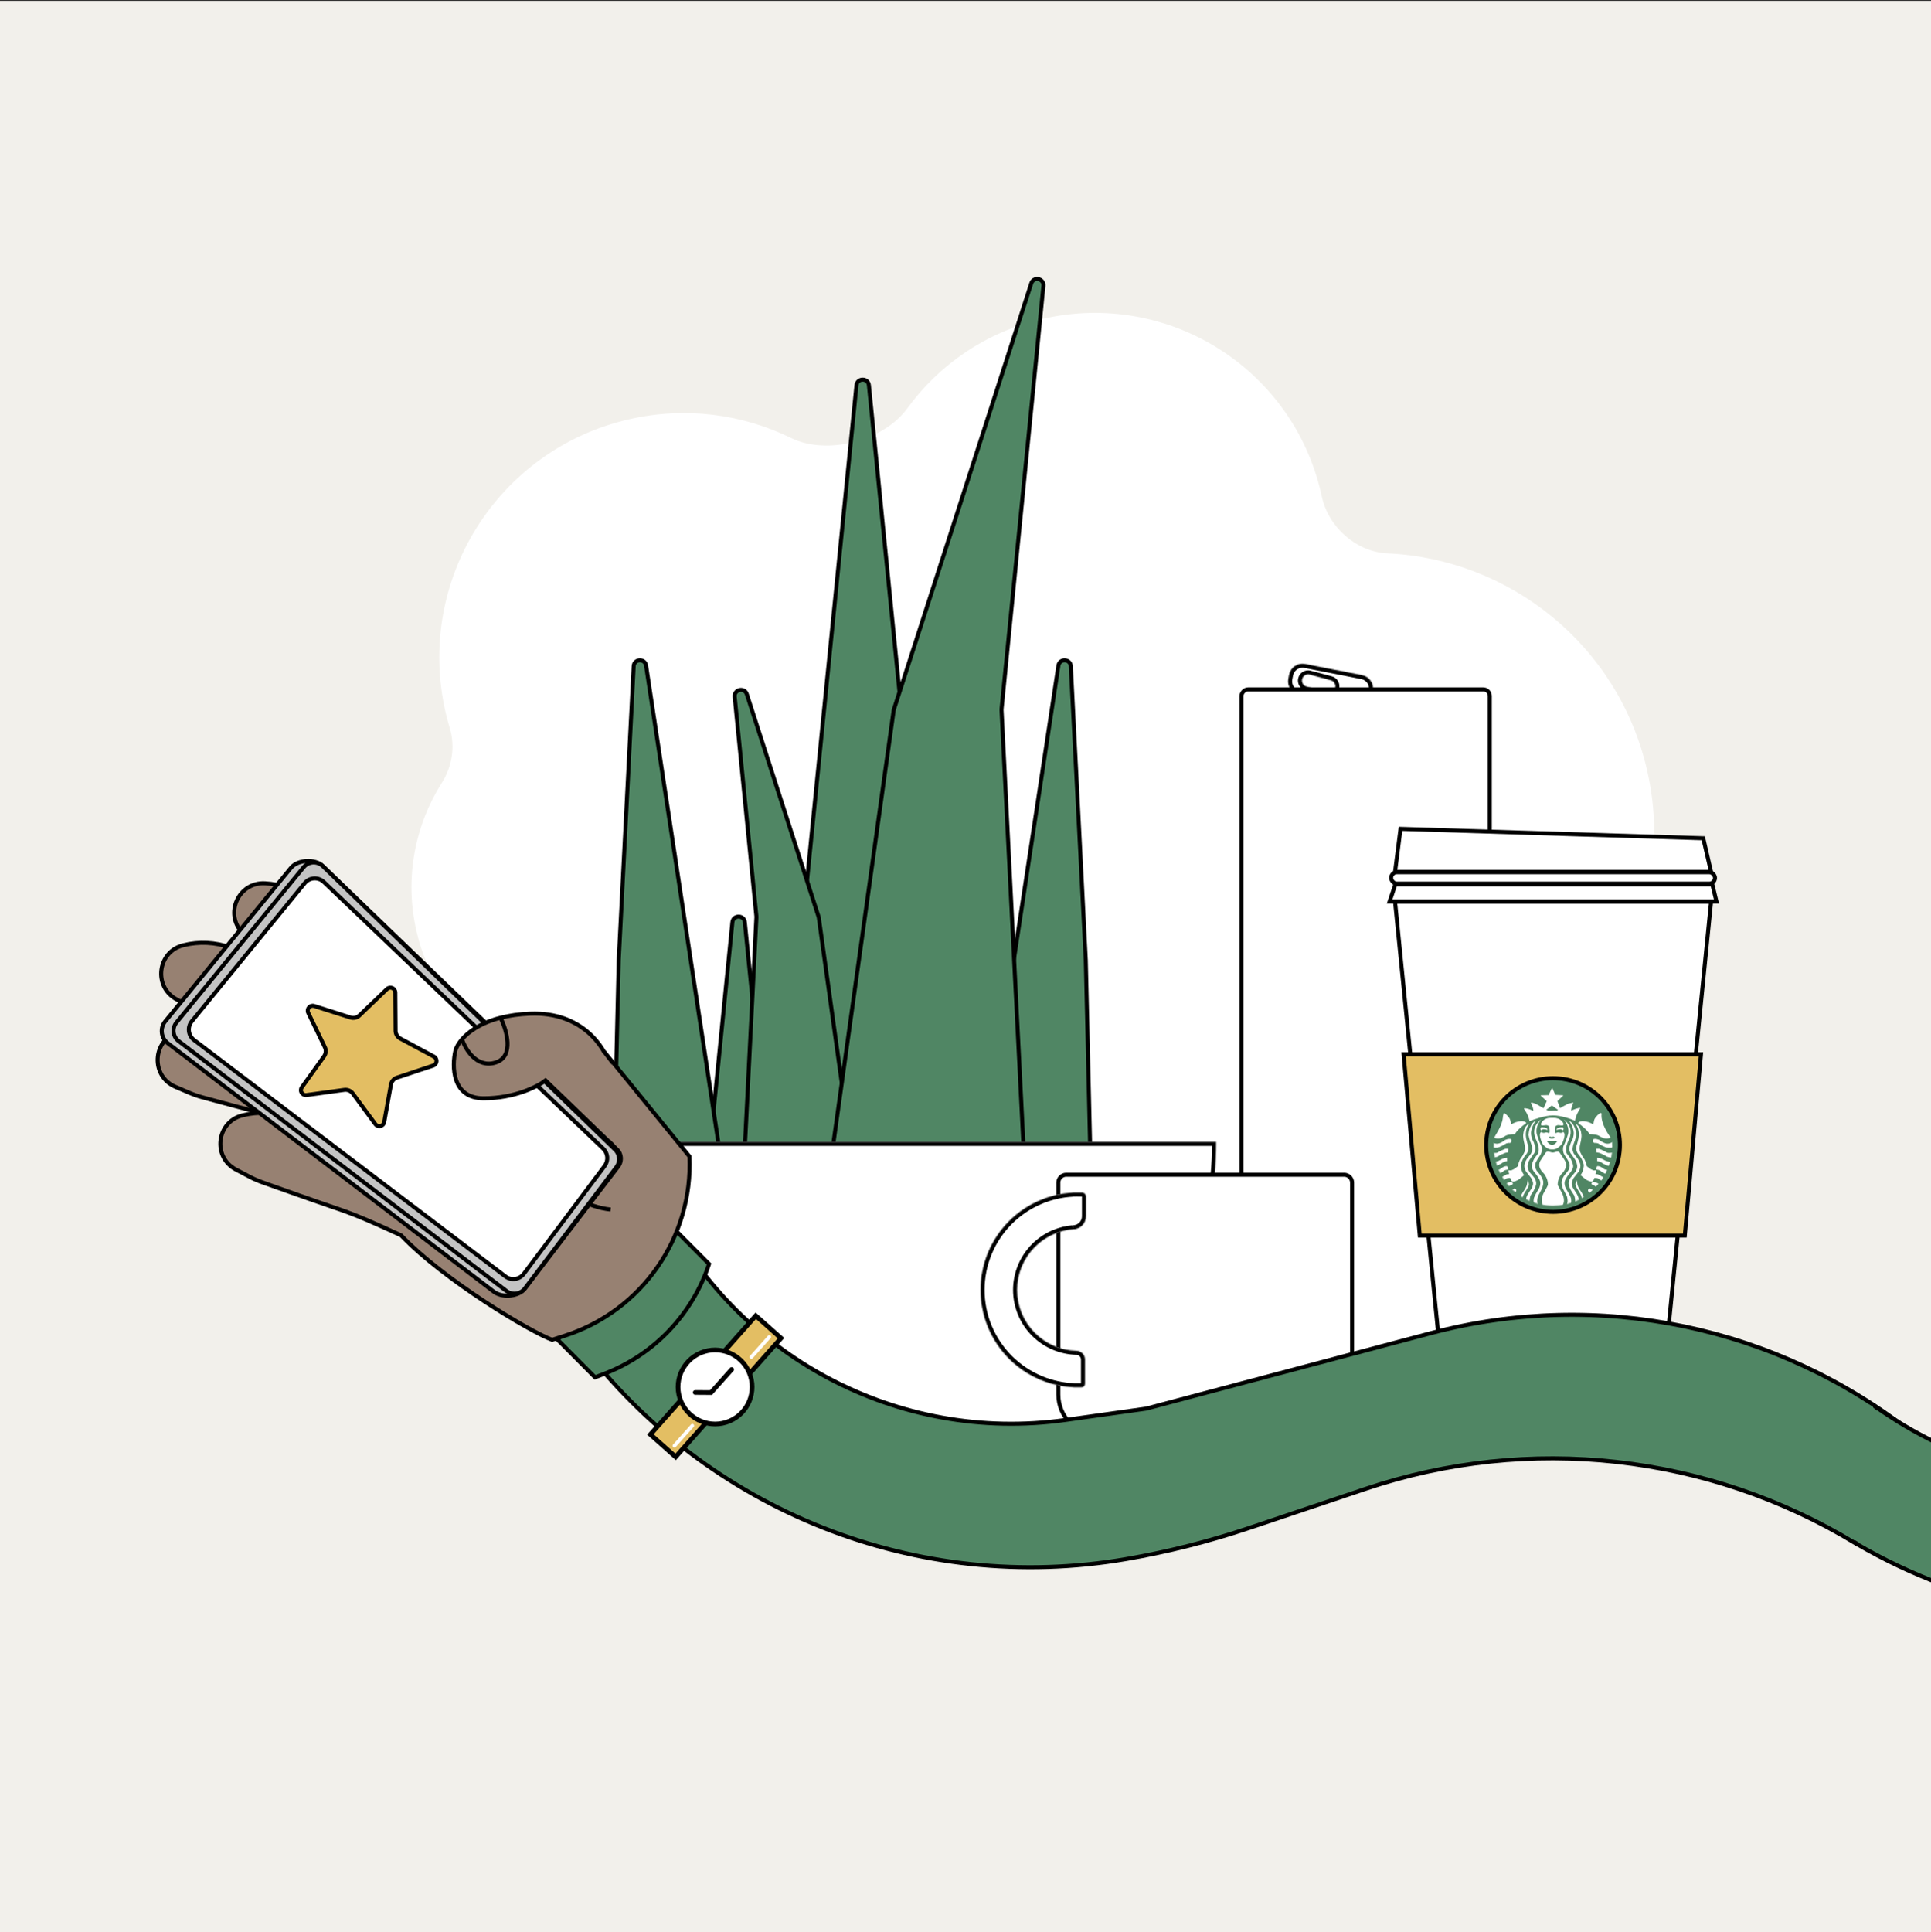 <svg width="1920" height="1921" viewBox="0 0 1920 1921" fill="none" xmlns="http://www.w3.org/2000/svg">
<rect x="0" y="0" width="1920" height="1921" fill="#333333" stroke="none"/>
<g clip-path="url(#clip0_217_277)">
<rect width="1920" height="1920" transform="translate(0 0.873)" fill="#F2F0EB"/>
<path fill-rule="evenodd" clip-rule="evenodd" d="M1588.76 1045.4C1581.63 1025.64 1583.71 1003.14 1595.63 985.848C1638.37 923.813 1655.92 844.72 1637.66 765.525C1609 641.207 1501.13 555.743 1379.63 550.148C1348.56 548.717 1320.78 524.031 1314.27 493.613C1314.01 492.403 1313.74 491.193 1313.46 489.983C1284.83 365.811 1160.96 288.357 1036.79 316.985C980.337 330 933.54 362.702 901.978 406.167C878.539 438.447 822.357 452.996 786.537 435.438C738.201 411.745 681.718 403.888 625.175 416.924C494.446 447.064 412.902 577.474 443.042 708.203C444.271 713.538 445.668 718.791 447.225 723.957C452.715 742.172 449.553 762.096 439.367 778.164C412.517 820.517 401.967 873.178 414.124 925.905C423.807 967.908 446.428 1003.57 476.808 1029.64C509.272 1057.5 531.504 1131.22 528.727 1173.92C527.873 1187.05 528.895 1200.54 532.004 1214.03C549.168 1288.47 623.433 1334.91 697.879 1317.75C714.859 1313.83 733.423 1317.39 745.748 1329.71C843.571 1427.48 988.047 1474.2 1132.75 1440.84C1214.78 1421.92 1285.48 1379.91 1339.55 1323.25C1352.41 1309.78 1371.23 1303.83 1389.78 1305.38C1409.36 1307.01 1429.51 1305.69 1449.68 1301.04C1554.28 1276.92 1619.53 1172.57 1595.41 1067.97C1593.62 1060.23 1591.4 1052.69 1588.76 1045.4Z" fill="white"/>
<path d="M863.944 383.022C863.2 375.566 852.332 375.565 851.588 383.022L773.49 1165.39C773.125 1169.05 775.995 1172.22 779.668 1172.22H935.864C939.537 1172.22 942.407 1169.05 942.042 1165.39L863.944 383.022Z" fill="#508664" stroke="black" stroke-width="3.997"/>
<path d="M740.576 916.887C739.832 909.431 728.964 909.431 728.22 916.887L701.042 1189.15C700.677 1192.8 703.547 1195.98 707.22 1195.98H761.576C765.249 1195.98 768.119 1192.8 767.754 1189.15L740.576 916.887Z" fill="#508664" stroke="black" stroke-width="3.997"/>
<path d="M1064.72 662.355C1064.34 654.88 1053.51 654.34 1052.38 661.74L959.357 1275.62C958.788 1279.37 961.696 1282.76 965.496 1282.76H1080.95C1084.43 1282.76 1087.23 1279.89 1087.15 1276.4L1079.59 954.279L1079.58 954.251L1064.72 662.355Z" fill="#508664" stroke="black" stroke-width="3.997"/>
<path d="M630.061 662.355C630.442 654.88 641.28 654.34 642.401 661.74L735.428 1275.62C735.998 1279.37 733.089 1282.76 729.289 1282.76H613.84C610.354 1282.76 607.551 1279.89 607.633 1276.4L615.2 954.279L615.201 954.251L630.061 662.355Z" fill="#508664" stroke="black" stroke-width="3.997"/>
<path d="M742.579 690.182C740.296 683.101 729.758 685.294 730.491 692.698L752.048 910.653C752.098 911.157 752.111 911.664 752.085 912.171L737.452 1202.84C737.274 1206.38 740.102 1209.36 743.653 1209.36H848.338C852.108 1209.36 855.008 1206.02 854.488 1202.29L814.131 912.441C814.082 912.085 814.001 911.734 813.891 911.393L742.579 690.182Z" fill="#508664" stroke="black" stroke-width="3.997"/>
<path d="M1025.39 281.674C1027.67 274.593 1038.21 276.786 1037.47 284.19L995.884 704.672C995.834 705.176 995.822 705.683 995.848 706.189L1020.85 1202.83C1021.03 1206.38 1018.2 1209.36 1014.65 1209.36H825.658C821.888 1209.36 818.988 1206.02 819.508 1202.29L888.544 706.46C888.594 706.104 888.674 705.753 888.784 705.411L1025.39 281.674Z" fill="#508664" stroke="black" stroke-width="3.997"/>
<mask id="path-8-inside-1_217_277" fill="white">
<path d="M529.42 1135.24C529.42 1227.98 565.229 1316.93 628.969 1382.51C692.709 1448.09 779.16 1484.93 869.302 1484.93C959.444 1484.93 1045.89 1448.09 1109.63 1382.51C1173.37 1316.93 1209.18 1227.98 1209.18 1135.24L869.302 1135.24H529.42Z"/>
</mask>
<path d="M529.42 1135.24C529.42 1227.98 565.229 1316.93 628.969 1382.51C692.709 1448.09 779.16 1484.93 869.302 1484.93C959.444 1484.93 1045.89 1448.09 1109.63 1382.51C1173.37 1316.93 1209.18 1227.98 1209.18 1135.24L869.302 1135.24H529.42Z" fill="white"/>
<path d="M529.42 1135.24H525.424V1131.24H529.42V1135.24ZM628.969 1382.51L631.835 1379.72L628.969 1382.51ZM869.302 1484.93V1488.93V1484.93ZM1209.18 1135.24L1209.18 1131.24L1213.18 1131.24L1213.18 1135.24L1209.18 1135.24ZM869.302 1135.24V1131.24V1135.24ZM533.417 1135.24C533.417 1226.96 568.831 1314.9 631.835 1379.72L626.103 1385.29C561.627 1318.96 525.424 1229 525.424 1135.24H533.417ZM631.835 1379.72C694.835 1444.54 780.257 1480.93 869.302 1480.93V1488.93C778.062 1488.93 690.584 1451.64 626.103 1385.29L631.835 1379.72ZM869.302 1480.93C958.347 1480.93 1043.77 1444.54 1106.77 1379.72L1112.5 1385.29C1048.02 1451.64 960.541 1488.93 869.302 1488.93V1480.93ZM1106.77 1379.72C1169.77 1314.9 1205.19 1226.96 1205.19 1135.24L1213.18 1135.24C1213.18 1229 1176.98 1318.96 1112.5 1385.29L1106.77 1379.72ZM1209.18 1139.23L869.302 1139.23V1131.24L1209.18 1131.24L1209.18 1139.23ZM869.302 1139.23H529.42V1131.24H869.302V1139.23Z" fill="black" mask="url(#path-8-inside-1_217_277)"/>
<mask id="path-10-inside-2_217_277" fill="white">
<path fill-rule="evenodd" clip-rule="evenodd" d="M1348.32 701.77C1355.66 703.21 1362.79 698.421 1364.23 691.075L1365 687.119C1366.44 679.773 1361.65 672.65 1354.31 671.21L1297.68 660.111C1290.34 658.671 1283.21 663.459 1281.77 670.806L1281 674.762C1279.56 682.108 1284.35 689.231 1291.69 690.671L1348.32 701.77ZM1327.58 683.835C1328.46 680.551 1326.51 677.176 1323.23 676.296L1302.28 670.681C1298.99 669.802 1295.62 671.75 1294.74 675.034C1293.86 678.318 1295.81 681.693 1299.09 682.573L1320.04 688.188C1323.33 689.067 1326.7 687.119 1327.58 683.835Z"/>
</mask>
<path fill-rule="evenodd" clip-rule="evenodd" d="M1348.32 701.77C1355.66 703.21 1362.79 698.421 1364.23 691.075L1365 687.119C1366.44 679.773 1361.65 672.65 1354.31 671.21L1297.68 660.111C1290.34 658.671 1283.21 663.459 1281.77 670.806L1281 674.762C1279.56 682.108 1284.35 689.231 1291.69 690.671L1348.32 701.77ZM1327.58 683.835C1328.46 680.551 1326.51 677.176 1323.23 676.296L1302.28 670.681C1298.99 669.802 1295.62 671.75 1294.74 675.034C1293.86 678.318 1295.81 681.693 1299.09 682.573L1320.04 688.188C1323.33 689.067 1326.7 687.119 1327.58 683.835Z" fill="white"/>
<path d="M1364.23 691.075L1368.15 691.844V691.844L1364.23 691.075ZM1348.32 701.77L1349.09 697.848L1348.32 701.77ZM1365 687.119L1361.08 686.35L1365 687.119ZM1354.31 671.21L1353.54 675.132L1354.31 671.21ZM1297.68 660.111L1296.91 664.033H1296.91L1297.68 660.111ZM1281.77 670.806L1277.85 670.037V670.037L1281.77 670.806ZM1281 674.762L1284.92 675.531L1284.92 675.531L1281 674.762ZM1291.69 690.671L1290.92 694.593H1290.92L1291.69 690.671ZM1323.23 676.296L1324.27 672.436V672.436L1323.23 676.296ZM1327.58 683.835L1331.44 684.87V684.87L1327.58 683.835ZM1302.28 670.681L1303.31 666.821L1302.28 670.681ZM1294.74 675.034L1298.6 676.068L1298.6 676.068L1294.74 675.034ZM1299.09 682.573L1300.12 678.712L1299.09 682.573ZM1320.04 688.188L1319.01 692.048L1320.04 688.188ZM1368.15 691.844C1366.28 701.356 1357.06 707.556 1347.55 705.692L1349.09 697.848C1354.27 698.863 1359.29 695.487 1360.3 690.306L1368.15 691.844ZM1368.92 687.888L1368.15 691.844L1360.3 690.306L1361.08 686.35L1368.92 687.888ZM1355.08 667.288C1364.59 669.153 1370.79 678.375 1368.92 687.888L1361.08 686.35C1362.1 681.17 1358.72 676.147 1353.54 675.132L1355.08 667.288ZM1298.45 656.189L1355.08 667.288L1353.54 675.132L1296.91 664.033L1298.45 656.189ZM1277.85 670.037C1279.72 660.525 1288.94 654.325 1298.45 656.189L1296.91 664.033C1291.73 663.018 1286.71 666.394 1285.69 671.574L1277.85 670.037ZM1277.08 673.993L1277.85 670.037L1285.69 671.574L1284.92 675.531L1277.08 673.993ZM1290.92 694.593C1281.41 692.728 1275.21 683.505 1277.08 673.993L1284.92 675.531C1283.9 680.711 1287.28 685.733 1292.46 686.749L1290.92 694.593ZM1347.55 705.692L1290.92 694.593L1292.46 686.749L1349.09 697.848L1347.55 705.692ZM1324.27 672.436C1329.68 673.887 1332.89 679.454 1331.44 684.87L1323.72 682.801C1324.03 681.649 1323.35 680.465 1322.2 680.157L1324.27 672.436ZM1303.31 666.821L1324.27 672.436L1322.2 680.157L1301.24 674.542L1303.31 666.821ZM1290.88 674C1292.33 668.584 1297.89 665.37 1303.31 666.821L1301.24 674.542C1300.09 674.233 1298.91 674.917 1298.6 676.068L1290.88 674ZM1298.06 686.433C1292.64 684.982 1289.43 679.415 1290.88 674L1298.6 676.068C1298.29 677.22 1298.97 678.404 1300.12 678.712L1298.06 686.433ZM1319.01 692.048L1298.06 686.433L1300.12 678.712L1321.08 684.327L1319.01 692.048ZM1331.44 684.87C1329.99 690.285 1324.43 693.499 1319.01 692.048L1321.08 684.327C1322.23 684.636 1323.41 683.952 1323.72 682.801L1331.44 684.87Z" fill="black" mask="url(#path-10-inside-2_217_277)"/>
<rect x="-1.998" y="1.998" width="246.892" height="671.624" rx="6.437" transform="matrix(-1 0 0 1 1479.29 683.391)" fill="white" stroke="black" stroke-width="3.997"/>
<path d="M1344.38 1175.75C1344.38 1171.42 1340.87 1167.9 1336.53 1167.9H1060.15C1055.81 1167.9 1052.3 1171.42 1052.3 1175.75V1386.42C1052.3 1408.61 1070.29 1426.6 1092.48 1426.6H1304.2C1326.39 1426.6 1344.38 1408.61 1344.38 1386.42V1175.75Z" fill="white" stroke="black" stroke-width="3.997"/>
<mask id="path-14-inside-3_217_277" fill="white">
<path fill-rule="evenodd" clip-rule="evenodd" d="M1071.81 1185.61C1071.81 1185.6 1071.8 1185.59 1071.79 1185.59C1070.84 1185.59 1069.9 1185.6 1068.96 1185.63H1066.55C1066.52 1185.63 1066.49 1185.65 1066.49 1185.68C1066.49 1185.71 1066.47 1185.74 1066.44 1185.74C1055.56 1186.34 1044.84 1188.78 1034.75 1192.96C1023 1197.83 1012.32 1204.96 1003.33 1213.95C994.335 1222.95 987.201 1233.62 982.334 1245.37C977.467 1257.12 974.962 1269.72 974.962 1282.44C974.962 1295.15 977.467 1307.75 982.334 1319.5C987.201 1331.25 994.335 1341.92 1003.33 1350.92C1012.32 1359.91 1023 1367.04 1034.75 1371.91C1045.14 1376.22 1056.2 1378.67 1067.42 1379.18C1067.44 1379.18 1067.46 1379.2 1067.46 1379.23C1067.46 1379.26 1067.48 1379.28 1067.51 1379.28H1070.75C1071.11 1379.28 1071.46 1379.28 1071.81 1379.28C1071.81 1379.28 1071.81 1379.28 1071.81 1379.28C1071.81 1379.28 1071.81 1379.28 1071.81 1379.28H1075.31C1077.24 1379.28 1078.81 1377.71 1078.81 1375.78V1351.59C1078.81 1346.81 1074.94 1342.94 1070.16 1342.94C1062.77 1342.73 1055.48 1341.18 1048.65 1338.35C1041.3 1335.31 1034.63 1330.85 1029.01 1325.23C1023.39 1319.61 1018.93 1312.94 1015.89 1305.6C1012.85 1298.25 1011.29 1290.38 1011.29 1282.44C1011.29 1274.49 1012.85 1266.62 1015.89 1259.27C1018.93 1251.93 1023.39 1245.26 1029.01 1239.64C1034.63 1234.02 1041.3 1229.56 1048.65 1226.52C1054.47 1224.11 1060.61 1222.63 1066.87 1222.11C1074 1222.11 1079.78 1216.34 1079.78 1209.21V1189.61C1079.78 1187.41 1077.99 1185.63 1075.79 1185.63H1071.83C1071.82 1185.63 1071.81 1185.62 1071.81 1185.61Z"/>
</mask>
<path fill-rule="evenodd" clip-rule="evenodd" d="M1071.81 1185.61C1071.81 1185.6 1071.8 1185.59 1071.79 1185.59C1070.84 1185.59 1069.9 1185.6 1068.96 1185.63H1066.55C1066.52 1185.63 1066.49 1185.65 1066.49 1185.68C1066.49 1185.71 1066.47 1185.74 1066.44 1185.74C1055.56 1186.34 1044.84 1188.78 1034.75 1192.96C1023 1197.83 1012.32 1204.96 1003.33 1213.95C994.335 1222.95 987.201 1233.62 982.334 1245.37C977.467 1257.12 974.962 1269.72 974.962 1282.44C974.962 1295.15 977.467 1307.75 982.334 1319.5C987.201 1331.25 994.335 1341.92 1003.33 1350.92C1012.32 1359.91 1023 1367.04 1034.75 1371.91C1045.14 1376.22 1056.2 1378.67 1067.42 1379.18C1067.44 1379.18 1067.46 1379.2 1067.46 1379.23C1067.46 1379.26 1067.48 1379.28 1067.51 1379.28H1070.75C1071.11 1379.28 1071.46 1379.28 1071.81 1379.28C1071.81 1379.28 1071.81 1379.28 1071.81 1379.28C1071.81 1379.28 1071.81 1379.28 1071.81 1379.28H1075.31C1077.24 1379.28 1078.81 1377.71 1078.81 1375.78V1351.59C1078.81 1346.81 1074.94 1342.94 1070.16 1342.94C1062.77 1342.73 1055.48 1341.18 1048.65 1338.35C1041.3 1335.31 1034.63 1330.85 1029.01 1325.23C1023.39 1319.61 1018.93 1312.94 1015.89 1305.6C1012.85 1298.25 1011.29 1290.38 1011.29 1282.44C1011.29 1274.49 1012.85 1266.62 1015.89 1259.27C1018.93 1251.93 1023.39 1245.26 1029.01 1239.64C1034.63 1234.02 1041.3 1229.56 1048.65 1226.52C1054.47 1224.11 1060.61 1222.63 1066.87 1222.11C1074 1222.11 1079.78 1216.34 1079.78 1209.21V1189.61C1079.78 1187.41 1077.99 1185.63 1075.79 1185.63H1071.83C1071.82 1185.63 1071.81 1185.62 1071.81 1185.61Z" fill="white"/>
<path d="M1068.96 1185.63L1069.08 1189.62L1069.02 1189.63H1068.96V1185.63ZM1034.75 1192.96L1036.28 1196.65L1034.75 1192.96ZM1003.33 1213.95L1000.5 1211.13V1211.13L1003.33 1213.95ZM982.334 1245.37L978.642 1243.84L982.334 1245.37ZM982.334 1319.5L978.642 1321.03L982.334 1319.5ZM1003.33 1350.92L1000.5 1353.74L1003.33 1350.92ZM1034.75 1371.91L1036.28 1368.22L1034.75 1371.91ZM1070.75 1379.28V1375.28H1070.78L1070.8 1375.28L1070.75 1379.28ZM1048.65 1338.35L1047.12 1342.04L1048.65 1338.35ZM1029.01 1325.23L1026.19 1328.06H1026.19L1029.01 1325.23ZM1015.89 1305.6L1019.59 1304.07H1019.59L1015.89 1305.6ZM1015.89 1259.27L1019.59 1260.8L1019.59 1260.8L1015.89 1259.27ZM1029.01 1239.64L1026.19 1236.81L1029.01 1239.64ZM1048.65 1226.52L1047.12 1222.83L1048.65 1226.52ZM1071.81 1379.28L1071.81 1375.29L1071.81 1379.28ZM1066.44 1185.74L1066.66 1189.73L1066.44 1185.74ZM1067.42 1379.18L1067.6 1375.19L1067.42 1379.18ZM1068.84 1181.64C1069.82 1181.61 1070.81 1181.59 1071.79 1181.59L1071.79 1189.58C1070.88 1189.58 1069.98 1189.6 1069.08 1189.62L1068.84 1181.64ZM1066.55 1181.63H1068.96V1189.63H1066.55V1181.63ZM1033.22 1189.27C1043.73 1184.91 1054.89 1182.38 1066.22 1181.75L1066.66 1189.73C1056.23 1190.31 1045.95 1192.64 1036.28 1196.65L1033.22 1189.27ZM1000.5 1211.13C1009.87 1201.76 1020.98 1194.34 1033.22 1189.27L1036.28 1196.65C1025.01 1201.32 1014.78 1208.16 1006.15 1216.78L1000.5 1211.13ZM978.642 1243.84C983.709 1231.61 991.138 1220.49 1000.5 1211.13L1006.15 1216.78C997.532 1225.4 990.692 1235.64 986.026 1246.9L978.642 1243.84ZM970.965 1282.44C970.965 1269.19 973.574 1256.08 978.642 1243.84L986.026 1246.9C981.36 1258.17 978.958 1270.24 978.958 1282.44H970.965ZM978.642 1321.03C973.574 1308.79 970.965 1295.68 970.965 1282.44H978.958C978.958 1294.63 981.36 1306.7 986.026 1317.97L978.642 1321.03ZM1000.5 1353.74C991.138 1344.38 983.709 1333.26 978.642 1321.03L986.026 1317.97C990.692 1329.23 997.532 1339.47 1006.15 1348.09L1000.5 1353.74ZM1033.22 1375.6C1020.98 1370.53 1009.87 1363.11 1000.5 1353.74L1006.15 1348.09C1014.78 1356.71 1025.01 1363.55 1036.28 1368.22L1033.22 1375.6ZM1067.24 1383.18C1055.55 1382.64 1044.04 1380.09 1033.22 1375.6L1036.28 1368.22C1046.24 1372.35 1056.84 1374.7 1067.6 1375.19L1067.24 1383.18ZM1067.51 1375.28H1070.75V1383.27H1067.51V1375.28ZM1071.81 1383.28C1071.44 1383.28 1071.08 1383.28 1070.71 1383.27L1070.8 1375.28C1071.13 1375.28 1071.47 1375.29 1071.81 1375.29L1071.81 1383.28ZM1071.81 1375.28H1075.31V1383.27H1071.81V1375.28ZM1074.81 1375.78V1351.59H1082.81V1375.78H1074.81ZM1050.18 1334.66C1056.56 1337.3 1063.37 1338.75 1070.27 1338.94L1070.05 1346.93C1062.18 1346.72 1054.4 1345.06 1047.12 1342.04L1050.18 1334.66ZM1031.84 1322.41C1037.09 1327.65 1043.32 1331.82 1050.18 1334.66L1047.12 1342.04C1039.29 1338.8 1032.18 1334.05 1026.19 1328.06L1031.84 1322.41ZM1019.59 1304.07C1022.43 1310.93 1026.59 1317.16 1031.84 1322.41L1026.19 1328.06C1020.2 1322.07 1015.44 1314.95 1012.2 1307.13L1019.59 1304.07ZM1015.28 1282.44C1015.28 1289.86 1016.74 1297.21 1019.59 1304.07L1012.2 1307.13C1008.96 1299.3 1007.29 1290.91 1007.29 1282.44H1015.28ZM1019.59 1260.8C1016.74 1267.66 1015.28 1275.01 1015.28 1282.44H1007.29C1007.29 1273.96 1008.96 1265.57 1012.2 1257.74L1019.59 1260.8ZM1031.84 1242.46C1026.59 1247.71 1022.43 1253.95 1019.59 1260.8L1012.2 1257.74C1015.44 1249.92 1020.2 1242.8 1026.19 1236.81L1031.84 1242.46ZM1050.18 1230.21C1043.32 1233.05 1037.09 1237.22 1031.84 1242.46L1026.19 1236.81C1032.18 1230.82 1039.29 1226.07 1047.12 1222.83L1050.18 1230.21ZM1067.2 1226.1C1061.35 1226.58 1055.61 1227.96 1050.18 1230.21L1047.12 1222.83C1053.32 1220.26 1059.88 1218.68 1066.54 1218.13L1067.2 1226.1ZM1083.77 1189.61V1209.21H1075.78V1189.61H1083.77ZM1071.83 1181.63H1075.79V1189.63H1071.83V1181.63ZM1071.83 1189.63C1069.61 1189.63 1067.81 1187.83 1067.81 1185.61H1075.81C1075.81 1183.41 1074.03 1181.63 1071.83 1181.63V1189.63ZM1075.78 1189.61C1075.78 1189.61 1075.78 1189.61 1075.78 1189.61C1075.78 1189.61 1075.78 1189.62 1075.78 1189.62C1075.79 1189.62 1075.79 1189.62 1075.78 1189.62C1075.78 1189.62 1075.78 1189.62 1075.79 1189.62C1075.79 1189.62 1075.79 1189.63 1075.79 1189.63C1075.8 1189.63 1075.8 1189.63 1075.79 1189.63V1181.63C1080.2 1181.63 1083.77 1185.21 1083.77 1189.61H1075.78ZM1074.81 1351.59C1074.81 1349.02 1072.73 1346.93 1070.16 1346.93V1338.94C1077.15 1338.94 1082.81 1344.6 1082.81 1351.59H1074.81ZM1066.87 1218.12C1071.79 1218.12 1075.78 1214.13 1075.78 1209.21H1083.77C1083.77 1218.54 1076.21 1226.11 1066.87 1226.11V1218.12ZM1075.31 1375.28C1075.04 1375.28 1074.81 1375.5 1074.81 1375.78H1082.81C1082.81 1379.92 1079.45 1383.27 1075.31 1383.27V1375.28ZM1067.81 1379.28C1067.81 1377.07 1069.6 1375.28 1071.81 1375.28V1383.27C1074.02 1383.27 1075.81 1381.49 1075.81 1379.28H1067.81ZM1071.81 1375.29C1069.6 1375.29 1067.81 1377.07 1067.81 1379.28H1075.81C1075.81 1381.49 1074.01 1383.28 1071.81 1383.28L1071.81 1375.29ZM1070.49 1185.68C1070.49 1187.84 1068.81 1189.61 1066.66 1189.73L1066.22 1181.75C1064.13 1181.86 1062.5 1183.59 1062.5 1185.68H1070.49ZM1071.79 1181.59C1074.01 1181.59 1075.81 1183.39 1075.81 1185.61H1067.81C1067.81 1187.8 1069.59 1189.58 1071.79 1189.58L1071.79 1181.59ZM1071.46 1379.23C1071.46 1377.05 1069.69 1375.28 1067.51 1375.28V1383.27C1065.28 1383.27 1063.47 1381.46 1063.47 1379.23H1071.46ZM1066.55 1189.63C1068.72 1189.63 1070.49 1187.86 1070.49 1185.68H1062.5C1062.5 1183.45 1064.31 1181.63 1066.55 1181.63V1189.63ZM1067.6 1375.19C1069.76 1375.29 1071.46 1377.07 1071.46 1379.23H1063.47C1063.47 1381.34 1065.13 1383.08 1067.24 1383.18L1067.6 1375.19Z" fill="black" mask="url(#path-14-inside-3_217_277)"/>
<mask id="path-16-inside-4_217_277" fill="white">
<rect x="1395.89" y="812.799" width="67.649" height="22.47" rx="3.43"/>
</mask>
<rect x="1395.89" y="812.799" width="67.649" height="22.47" rx="3.43" fill="white" stroke="black" stroke-width="7.993" mask="url(#path-16-inside-4_217_277)"/>
<path fill-rule="evenodd" clip-rule="evenodd" d="M1387.08 896.275H1537.98H1550.44H1701.34L1648.92 1420.5H1550.44H1537.98H1439.5L1387.08 896.275Z" fill="white"/>
<path d="M1387.08 896.275V894.277H1384.87L1385.09 896.474L1387.08 896.275ZM1701.34 896.275L1703.33 896.474L1703.55 894.277H1701.34V896.275ZM1648.92 1420.5V1422.49H1650.73L1650.91 1420.69L1648.92 1420.5ZM1439.5 1420.5L1437.51 1420.69L1437.69 1422.49H1439.5V1420.5ZM1537.98 894.277H1387.08V898.274H1537.98V894.277ZM1537.98 898.274H1550.44V894.277H1537.98V898.274ZM1550.44 898.274H1701.34V894.277H1550.44V898.274ZM1699.36 896.077L1646.93 1420.3L1650.91 1420.69L1703.33 896.474L1699.36 896.077ZM1648.92 1418.5H1550.44V1422.49H1648.92V1418.5ZM1550.44 1418.5H1537.98V1422.49H1550.44V1418.5ZM1439.5 1422.49H1537.98V1418.5H1439.5V1422.49ZM1385.09 896.474L1437.51 1420.69L1441.49 1420.3L1389.07 896.077L1385.09 896.474Z" fill="black"/>
<path d="M1392.54 824.031L1387.08 866.921H1701.34L1693.55 833.389L1392.54 824.031Z" fill="white" stroke="black" stroke-width="3.997"/>
<path d="M1381.7 896.272L1387.4 879.193H1702.57L1706.71 896.272H1381.7Z" fill="white" stroke="black" stroke-width="3.997"/>
<rect x="1383.21" y="867.131" width="322" height="11.363" rx="5.681" fill="white" stroke="black" stroke-width="3.997"/>
<path fill-rule="evenodd" clip-rule="evenodd" d="M1395.6 1048.12H1538.01H1548.88H1691.29L1675.19 1228.45H1548.88H1538.01H1411.7L1395.6 1048.12Z" fill="#E3BE63"/>
<path d="M1395.6 1048.12V1046.12H1393.41L1393.61 1048.3L1395.6 1048.12ZM1691.29 1048.12L1693.28 1048.3L1693.48 1046.12H1691.29V1048.12ZM1675.19 1228.45V1230.45H1677.01L1677.18 1228.63L1675.19 1228.45ZM1411.7 1228.45L1409.71 1228.63L1409.88 1230.45H1411.7V1228.45ZM1538.01 1046.12H1395.6V1050.12H1538.01V1046.12ZM1538.01 1050.12H1548.88V1046.12H1538.01V1050.12ZM1548.88 1050.12H1691.29V1046.12H1548.88V1050.12ZM1689.3 1047.95L1673.2 1228.27L1677.18 1228.63L1693.28 1048.3L1689.3 1047.95ZM1675.19 1226.45H1548.88V1230.45H1675.19V1226.45ZM1548.88 1226.45H1538.01V1230.45H1548.88V1226.45ZM1411.7 1230.45H1538.01V1226.45H1411.7V1230.45ZM1393.61 1048.3L1409.71 1228.63L1413.69 1228.27L1397.59 1047.95L1393.61 1048.3Z" fill="black"/>
<circle cx="1544.21" cy="1138.36" r="66.476" transform="rotate(95.665 1544.21 1138.36)" fill="#508664" stroke="black" stroke-width="3.997"/>
<mask id="mask0_217_277" style="mask-type:alpha" maskUnits="userSpaceOnUse" x="1485" y="1081" width="119" height="118">
<circle cx="1544.21" cy="1139.86" r="58.821" transform="rotate(95.665 1544.21 1139.86)" fill="white"/>
</mask>
<g mask="url(#mask0_217_277)">
<path d="M1543.11 1081.62C1543.18 1081.47 1543.39 1081.47 1543.46 1081.62L1546.45 1088.46L1554.15 1088.88C1554.32 1088.88 1554.39 1089.09 1554.27 1089.21L1548.54 1094.71L1552.92 1106.2L1543.02 1099L1532.19 1107.4L1537.93 1094.71L1531.92 1089.23C1531.79 1089.11 1531.87 1088.89 1532.05 1088.89L1539.8 1088.69L1543.11 1081.62Z" fill="white"/>
<path d="M1544.19 1108.94C1535.85 1108.94 1525.07 1112.89 1520.87 1114.66L1519.7 1110.3L1517.75 1106.19L1515.1 1101.99L1516.71 1101.81L1519.7 1102.41L1524.66 1104.35L1524.48 1102.8L1523.9 1100.47L1522.04 1096.39H1524.15L1526.97 1097.39L1532.09 1100.27L1539.12 1104.2L1548.35 1104.11L1552.11 1101.09L1559.03 1097.3L1564.34 1096.1L1562.53 1101.57L1562.14 1104.11L1567.08 1102.22L1569.68 1101.57H1571.43C1571.43 1101.57 1566.52 1108.79 1566.09 1114.3C1562.22 1112.53 1552.52 1108.94 1544.19 1108.94Z" fill="white"/>
<path d="M1538.98 1144.87C1536.95 1144.87 1536 1147.35 1534.88 1149.04L1532.39 1152.79C1531.18 1154.26 1530.45 1156.15 1530.45 1158.21C1530.45 1160.87 1532.16 1163.94 1534.5 1166.09C1535.3 1166.84 1535.94 1167.75 1536.47 1168.71C1536.54 1168.84 1536.62 1168.97 1536.69 1169.09C1538.17 1171.48 1539.11 1174.7 1539.11 1177.5C1539.11 1178.18 1538.68 1179.04 1538.23 1179.94C1537.38 1181.61 1536.49 1183.34 1535.51 1184.93C1533.88 1187.56 1532.9 1190.69 1532.9 1193.4C1532.9 1199.51 1537.85 1204.46 1543.96 1204.46C1550.06 1204.46 1555.01 1199.51 1555.01 1193.4C1555.01 1191.03 1554.27 1188.35 1553 1185.96C1551.98 1184.03 1550.97 1181.98 1549.89 1180.09C1549.33 1179.12 1548.81 1178.2 1548.81 1177.5C1548.81 1174.7 1549.75 1171.47 1551.22 1169.09C1551.26 1169.03 1551.29 1168.97 1551.33 1168.91C1551.81 1168.09 1552.38 1167.31 1553.07 1166.67C1555.47 1164.43 1557.19 1161.04 1557.19 1158.21C1557.19 1156.42 1556.64 1154.77 1555.71 1153.4C1555.7 1153.39 1555.71 1153.39 1555.71 1153.39C1555.72 1153.39 1555.73 1153.38 1555.72 1153.37L1551.06 1146.33C1550.63 1145.47 1549.74 1144.87 1548.71 1144.87C1548.64 1144.87 1548.56 1144.87 1548.49 1144.88C1547.02 1145.01 1545.43 1145.82 1543.96 1145.82C1542.38 1145.82 1540.65 1144.93 1539.08 1144.87C1539.05 1144.87 1539.02 1144.87 1538.98 1144.87Z" fill="white"/>
<path d="M1592.49 1106.98C1591.02 1117.63 1601.55 1130.99 1601.55 1130.99C1601.55 1130.99 1598.26 1132.67 1594.71 1131.56C1588.96 1129.75 1591.28 1127.91 1580.43 1127.56C1579.07 1124.32 1572.88 1119.03 1569.22 1116.63C1569.99 1113.47 1579.12 1114.23 1584.24 1117.99C1584.97 1113.95 1584.9 1112.61 1587.06 1110.2C1588.82 1108.22 1591.48 1105.32 1592.49 1106.98Z" fill="white"/>
<path d="M1494.28 1106.98C1495.75 1117.63 1485.22 1130.99 1485.22 1130.99C1485.22 1130.99 1488.51 1132.67 1492.06 1131.56C1497.81 1129.75 1495.49 1127.91 1506.34 1127.56C1507.7 1124.32 1513.89 1119.03 1517.55 1116.63C1516.78 1113.47 1507.65 1114.23 1502.53 1117.99C1501.8 1113.95 1501.87 1112.61 1499.71 1110.2C1497.95 1108.22 1495.29 1105.32 1494.28 1106.98Z" fill="white"/>
<path fill-rule="evenodd" clip-rule="evenodd" d="M1545.14 1111.4L1545.14 1111.4L1545.15 1111.4C1547.05 1111.33 1550.65 1111.94 1553.33 1114.96C1553.83 1115.63 1554.8 1117.16 1554.65 1117.91C1554.39 1119.22 1552.9 1119.02 1551.29 1118.79C1550.16 1118.64 1548.98 1118.48 1548.11 1118.82C1547.17 1119.19 1546.41 1119.77 1546.27 1120.64C1546.09 1121.77 1545.99 1122.95 1545.94 1123.9C1545.89 1124.92 1545.9 1126.71 1546.9 1126.51C1546.92 1126.5 1546.95 1126.5 1546.98 1126.49C1547.23 1126.41 1547.48 1126.31 1547.73 1126.2C1548.22 1125.99 1548.71 1125.79 1549.24 1125.79C1549.56 1125.79 1549.88 1125.84 1550.18 1125.94L1550.84 1126.15C1551.24 1126.28 1551.67 1126.33 1552.09 1126.29L1552.48 1126.25C1552.85 1126.22 1553.2 1126.07 1553.48 1125.82C1553.77 1125.58 1554.15 1125.39 1554.49 1125.56C1555.07 1125.83 1555.71 1126.66 1555.65 1128.64C1555.59 1130.99 1554.29 1134.41 1553.4 1136.39C1553.17 1136.9 1552.89 1137.38 1552.54 1137.81C1551.05 1139.64 1548.16 1142.34 1545.16 1142.64C1545.15 1142.64 1545.14 1142.65 1545.14 1142.66C1545.14 1142.66 1545.14 1142.67 1545.13 1142.67H1541.82C1541.82 1142.67 1541.82 1142.67 1541.82 1142.66C1541.82 1142.66 1541.82 1142.66 1541.81 1142.66C1538.73 1142.46 1535.75 1139.67 1534.22 1137.8C1533.88 1137.37 1533.6 1136.9 1533.37 1136.4C1532.49 1134.43 1531.18 1130.99 1531.12 1128.64C1531.06 1126.66 1531.7 1125.83 1532.28 1125.56C1532.62 1125.39 1533 1125.58 1533.29 1125.82C1533.57 1126.07 1533.92 1126.22 1534.29 1126.25L1534.68 1126.29C1535.1 1126.33 1535.53 1126.28 1535.93 1126.15L1536.59 1125.94C1536.89 1125.84 1537.21 1125.79 1537.53 1125.79C1538.06 1125.79 1538.55 1125.99 1539.04 1126.2C1539.29 1126.31 1539.54 1126.41 1539.79 1126.49C1539.82 1126.5 1539.84 1126.5 1539.87 1126.51C1540.87 1126.71 1540.88 1124.92 1540.83 1123.9C1540.78 1122.95 1540.68 1121.77 1540.5 1120.64C1540.36 1119.77 1539.6 1119.19 1538.66 1118.82C1537.79 1118.48 1536.6 1118.64 1535.48 1118.79C1533.87 1119.02 1532.38 1119.22 1532.12 1117.91C1531.97 1117.16 1532.94 1115.63 1533.44 1114.96C1536.21 1111.84 1539.97 1111.29 1541.81 1111.41C1541.81 1111.41 1541.82 1111.41 1541.82 1111.41C1541.82 1111.4 1541.82 1111.4 1541.83 1111.4H1545.14ZM1543.19 1130.34L1543.91 1130.12C1544.18 1130.03 1544.48 1130.02 1544.76 1130.08L1544.89 1130.11C1545.13 1130.16 1545.34 1130.28 1545.5 1130.46L1545.72 1130.69C1545.78 1130.76 1545.82 1130.85 1545.82 1130.95C1545.82 1131.08 1545.75 1131.21 1545.64 1131.28L1545.35 1131.45C1545.28 1131.49 1545.21 1131.52 1545.14 1131.55L1543.87 1131.96C1543.59 1132.05 1543.29 1132.1 1542.99 1132.1C1542.64 1132.1 1542.28 1132.03 1541.95 1131.9L1540.96 1131.51L1540.11 1131.23C1539.98 1131.19 1539.9 1131.07 1539.9 1130.94C1539.9 1130.85 1539.94 1130.77 1540 1130.71L1540.39 1130.37C1540.68 1130.12 1541.05 1130 1541.43 1130.03L1541.69 1130.05C1541.87 1130.06 1542.04 1130.12 1542.19 1130.22C1542.36 1130.34 1542.56 1130.4 1542.77 1130.4H1542.82C1542.95 1130.4 1543.07 1130.38 1543.19 1130.34ZM1538.14 1134.27L1548.39 1134.39C1547.86 1135.59 1545.65 1138.32 1543.17 1138.32C1540.69 1138.32 1538.14 1135.04 1538.14 1134.27Z" fill="white"/>
<path d="M1531.76 1122.68V1121.79C1531.76 1121.25 1532.2 1120.81 1532.73 1120.81H1533.19C1533.71 1120.81 1535.06 1120.84 1536.28 1121.03C1537.27 1121.18 1538.1 1121.91 1538.56 1122.46C1538.74 1122.67 1538.81 1122.99 1538.62 1123.18C1538.49 1123.32 1538.29 1123.38 1538.04 1123.21C1537.61 1122.92 1535.76 1122.71 1534.73 1122.63C1534.6 1122.62 1534.46 1122.63 1534.34 1122.68C1533.85 1122.87 1533.11 1123.24 1532.98 1123.6C1532.87 1123.91 1532.42 1123.65 1532.06 1123.35C1531.86 1123.19 1531.76 1122.94 1531.76 1122.68Z" fill="white"/>
<path d="M1554.62 1122.68V1121.79C1554.62 1121.25 1554.18 1120.81 1553.64 1120.81H1553.19C1552.66 1120.81 1551.31 1120.84 1550.09 1121.03C1549.11 1121.18 1548.28 1121.91 1547.82 1122.46C1547.64 1122.67 1547.57 1122.99 1547.76 1123.18C1547.89 1123.32 1548.08 1123.38 1548.34 1123.21C1548.77 1122.92 1550.61 1122.71 1551.65 1122.63C1551.78 1122.62 1551.91 1122.63 1552.04 1122.68C1552.52 1122.87 1553.27 1123.24 1553.4 1123.6C1553.51 1123.91 1553.96 1123.65 1554.32 1123.35C1554.52 1123.19 1554.62 1122.94 1554.62 1122.68Z" fill="white"/>
<path d="M1488.54 1137.03C1485.69 1137.03 1483.59 1135.47 1482.89 1134.69V1140.39C1484.21 1141.31 1486 1140.95 1488.54 1140.95C1490.58 1140.95 1495.54 1138.14 1497.76 1136.73L1499.95 1136.22C1500.97 1136.49 1503.01 1136.39 1503.01 1133.82C1503.01 1131.26 1498.73 1132.38 1496.59 1133.26C1495.1 1134.52 1491.4 1137.03 1488.54 1137.03Z" fill="white"/>
<path d="M1598.22 1137.03C1601.08 1137.03 1603.18 1135.47 1603.88 1134.69V1140.39C1602.56 1141.31 1600.77 1140.95 1598.22 1140.95C1596.19 1140.95 1591.23 1138.14 1589.01 1136.73L1586.82 1136.22C1585.8 1136.49 1583.76 1136.39 1583.76 1133.82C1583.76 1131.26 1588.04 1132.38 1590.18 1133.26C1591.67 1134.52 1595.37 1137.03 1598.22 1137.03Z" fill="white"/>
<path d="M1489.25 1145.69C1487.91 1146.71 1484.68 1146.11 1483.23 1145.69L1484.03 1150.84C1485.15 1151.16 1487.98 1150.31 1489.25 1149.84C1490.75 1148.5 1494.92 1146.78 1496.81 1146.09L1499.29 1145.69L1499.76 1142.08H1496.81C1494.85 1142.86 1490.59 1144.67 1489.25 1145.69Z" fill="white"/>
<path d="M1597.52 1145.69C1598.86 1146.71 1602.09 1146.11 1603.54 1145.69L1602.74 1150.84C1601.61 1151.16 1598.79 1150.31 1597.52 1149.84C1596.02 1148.5 1591.85 1146.78 1589.96 1146.09L1587.48 1145.69L1587.01 1142.08H1589.96C1591.92 1142.86 1596.18 1144.67 1597.52 1145.69Z" fill="white"/>
<path d="M1517.41 1131.53C1516.11 1124.45 1518.92 1119.09 1520.49 1117.29C1519.59 1117.29 1518.06 1118.9 1517.41 1119.7C1514.95 1122.84 1514.42 1127.67 1514.46 1129.69C1514.51 1130.78 1514.84 1133.84 1515.75 1137.26C1516.67 1140.69 1516.3 1143.76 1515.99 1144.87C1515.33 1146.35 1513.63 1149.77 1512.13 1151.63C1510.63 1153.49 1509.49 1157.68 1509.11 1159.54L1505.43 1162.26C1504.98 1162.46 1503.87 1162.96 1503.08 1163.37C1502.28 1163.78 1500.71 1163.54 1500.03 1163.37C1499.81 1164.56 1500.3 1166.44 1500.57 1167.24C1500.23 1167.19 1498.74 1167.44 1498.04 1167.57L1492.54 1170.53L1494.47 1173.88L1496.86 1172.28C1498.28 1171.09 1500.67 1171 1501.69 1171.1C1502.22 1173.35 1503.14 1174.35 1503.53 1174.57C1505.05 1175.37 1508.61 1173.58 1510.2 1172.58L1515.45 1168.29C1512.8 1165.01 1512.13 1160.12 1512.13 1158.09C1512.53 1156.15 1514.15 1151.37 1517.41 1147.77C1520.67 1144.17 1519.72 1139.27 1518.83 1137.26L1517.41 1131.53Z" fill="white"/>
<path d="M1569.55 1131.53C1570.85 1124.45 1568.04 1119.09 1566.47 1117.29C1567.37 1117.29 1568.89 1118.9 1569.55 1119.7C1572.01 1122.84 1572.54 1127.67 1572.5 1129.69C1572.45 1130.78 1572.12 1133.84 1571.21 1137.26C1570.29 1140.69 1570.66 1143.76 1570.96 1144.87C1571.63 1146.35 1573.33 1149.77 1574.83 1151.63C1576.33 1153.49 1577.46 1157.68 1577.85 1159.54L1581.53 1162.26C1581.98 1162.46 1583.09 1162.96 1583.88 1163.37C1584.68 1163.78 1586.25 1163.54 1586.93 1163.37C1587.15 1164.56 1586.66 1166.44 1586.39 1167.24C1586.73 1167.19 1588.22 1167.44 1588.92 1167.57L1594.42 1170.53L1592.49 1173.88L1590.1 1172.28C1588.68 1171.09 1586.29 1171 1585.27 1171.1C1584.74 1173.35 1583.82 1174.35 1583.43 1174.57C1581.91 1175.37 1578.35 1173.58 1576.76 1172.58L1571.51 1168.29C1574.16 1165.01 1574.83 1160.12 1574.83 1158.09C1574.43 1156.15 1572.81 1151.37 1569.55 1147.77C1566.29 1144.17 1567.24 1139.27 1568.13 1137.26L1569.55 1131.53Z" fill="white"/>
<path d="M1519.98 1178.87C1520.74 1177.01 1519.66 1174.48 1519.03 1173.45L1518.07 1178.51C1517.68 1179.58 1516.55 1182.15 1515.15 1183.9C1513.75 1185.66 1512.34 1188.77 1511.82 1190.1L1513.96 1191.83C1513.59 1189.81 1515.58 1186.34 1516.62 1184.86C1517.42 1183.64 1519.22 1180.73 1519.98 1178.87Z" fill="white"/>
<path d="M1566.73 1178.87C1565.97 1177.01 1567.05 1174.48 1567.68 1173.45L1568.64 1178.51C1569.03 1179.58 1570.16 1182.15 1571.56 1183.9C1572.96 1185.66 1574.37 1188.77 1574.89 1190.1L1572.75 1191.83C1573.12 1189.81 1571.13 1186.34 1570.09 1184.86C1569.29 1183.64 1567.49 1180.73 1566.73 1178.87Z" fill="white"/>
<path d="M1506.99 1184.89L1505.75 1185.85L1502.74 1182.89L1505.21 1181.84C1505.98 1181.51 1506.87 1181.76 1507.36 1182.44C1507.92 1183.23 1507.75 1184.31 1506.99 1184.89Z" fill="white"/>
<path d="M1499.83 1179.8L1497.04 1176.84L1500.48 1175.31L1502.2 1175.11C1502.76 1175.05 1503.32 1175.25 1503.71 1175.66L1503.87 1175.82C1504.1 1176.05 1504.22 1176.37 1504.22 1176.69C1504.22 1177.26 1503.83 1177.76 1503.28 1177.9L1502 1178.23L1499.83 1179.8Z" fill="white"/>
<path d="M1491.41 1153.4C1489.92 1154.43 1486.9 1155.05 1485.58 1155.23L1486.72 1159.15C1487.63 1159.15 1488.86 1158.69 1489.36 1158.47C1490.43 1158.01 1492.87 1156.85 1494.11 1155.87C1495.35 1154.88 1497.57 1154.54 1498.53 1154.5V1151.03C1496.57 1150.94 1493.28 1152.13 1491.41 1153.4Z" fill="white"/>
<path d="M1492.1 1161.98C1491.44 1162.6 1489.39 1163.03 1488.45 1163.16L1490.32 1167.04C1491.6 1166.45 1494.33 1165.05 1495.02 1164.21C1495.71 1163.37 1498.2 1162.86 1499.35 1162.71C1499.43 1161.43 1498.96 1160.02 1498.71 1159.47C1496.52 1158.69 1492.92 1161.2 1492.1 1161.98Z" fill="white"/>
<path d="M1579.64 1184.89L1580.88 1185.85L1583.89 1182.89L1581.42 1181.84C1580.65 1181.51 1579.76 1181.76 1579.27 1182.44C1578.71 1183.23 1578.88 1184.31 1579.64 1184.89Z" fill="white"/>
<path d="M1586.8 1179.8L1589.59 1176.84L1586.15 1175.31L1584.43 1175.11C1583.87 1175.05 1583.31 1175.25 1582.91 1175.66L1582.76 1175.82C1582.53 1176.05 1582.41 1176.37 1582.41 1176.69C1582.41 1177.26 1582.8 1177.76 1583.35 1177.9L1584.63 1178.23L1586.8 1179.8Z" fill="white"/>
<path d="M1595.21 1153.4C1596.71 1154.43 1599.73 1155.05 1601.05 1155.23L1599.91 1159.15C1599 1159.15 1597.77 1158.69 1597.27 1158.47C1596.2 1158.01 1593.76 1156.85 1592.52 1155.87C1591.28 1154.88 1589.05 1154.54 1588.1 1154.5V1151.03C1590.06 1150.94 1593.34 1152.13 1595.21 1153.4Z" fill="white"/>
<path d="M1594.53 1161.98C1595.19 1162.6 1597.24 1163.03 1598.18 1163.16L1596.31 1167.04C1595.03 1166.45 1592.3 1165.05 1591.61 1164.21C1590.92 1163.37 1588.43 1162.86 1587.28 1162.71C1587.2 1161.43 1587.67 1160.02 1587.91 1159.47C1590.1 1158.69 1593.71 1161.2 1594.53 1161.98Z" fill="white"/>
<path d="M1528.19 1128.01C1526.27 1121.67 1530.1 1115.44 1532.26 1113.12C1530.9 1113.94 1527.8 1116.63 1526.24 1120.84C1524.67 1125.05 1525.85 1129.78 1526.64 1131.62C1527.16 1132.57 1528.44 1135.32 1529.45 1138.69C1530.45 1142.06 1529.87 1145.38 1529.45 1146.61L1525.59 1151.73C1524.64 1153.48 1522.78 1157.56 1522.98 1159.85C1523.18 1162.14 1525.14 1164.92 1526.09 1166.02C1527.56 1167.67 1530.67 1171.71 1531.35 1174.64C1532.03 1177.57 1530.7 1180.78 1529.95 1182.01C1528.95 1183.62 1526.67 1187.46 1525.59 1189.99C1524.51 1192.51 1524.87 1195.45 1525.19 1196.6L1529.5 1197.71C1527.81 1195.58 1528.63 1191.14 1529.25 1189.18L1532.66 1182.71C1533.28 1181.54 1534.51 1178.48 1534.51 1175.59C1534.51 1172.71 1532.41 1169.38 1531.35 1168.07L1528.09 1164.06C1525.85 1160.81 1526.39 1157.23 1526.94 1155.84C1527.44 1154.82 1529.03 1151.94 1531.35 1148.57C1533.68 1145.2 1533.19 1141.11 1532.66 1139.49C1531.97 1138.31 1530.12 1134.35 1528.19 1128.01Z" fill="white"/>
<path d="M1558.98 1128.01C1560.9 1121.67 1557.07 1115.44 1554.91 1113.12C1556.27 1113.94 1559.37 1116.63 1560.93 1120.84C1562.5 1125.05 1561.32 1129.78 1560.53 1131.62C1560.01 1132.57 1558.73 1135.32 1557.72 1138.69C1556.72 1142.06 1557.31 1145.38 1557.72 1146.61L1561.58 1151.73C1562.54 1153.48 1564.39 1157.56 1564.19 1159.85C1563.99 1162.14 1562.03 1164.92 1561.08 1166.02C1559.61 1167.67 1556.5 1171.71 1555.82 1174.64C1555.14 1177.57 1556.47 1180.78 1557.22 1182.01C1558.22 1183.62 1560.5 1187.46 1561.58 1189.99C1562.66 1192.51 1562.3 1195.45 1561.98 1196.6L1557.67 1197.71C1559.36 1195.58 1558.54 1191.14 1557.92 1189.18L1554.51 1182.71C1553.89 1181.54 1552.66 1178.48 1552.66 1175.59C1552.66 1172.71 1554.76 1169.38 1555.82 1168.07L1559.08 1164.06C1561.32 1160.81 1560.78 1157.23 1560.23 1155.84C1559.73 1154.82 1558.14 1151.94 1555.82 1148.57C1553.49 1145.2 1553.98 1141.11 1554.51 1139.49C1555.2 1138.31 1557.05 1134.35 1558.98 1128.01Z" fill="white"/>
<path d="M1522.38 1128.14C1521.68 1122.81 1525.17 1116.67 1527 1114.26C1524.01 1115.58 1522.16 1119.03 1521.61 1120.6C1520.5 1122.35 1519.98 1126.58 1519.86 1128.48C1520.03 1129.62 1520.65 1132.62 1521.81 1135.45C1523.26 1138.99 1523.43 1141.21 1523.49 1142.66C1523.55 1143.82 1522.71 1145.95 1522.28 1146.87L1518.41 1151.85C1517.54 1153.1 1515.79 1156.21 1515.68 1158.69C1515.57 1161.17 1516.76 1163.72 1517.37 1164.68L1522.55 1171.32C1523.07 1172.32 1524.15 1174.71 1524.34 1176.27C1524.52 1177.83 1523.56 1180.13 1523.06 1181.09C1522.55 1181.88 1521.08 1184.2 1519.25 1187.08C1517.42 1189.96 1517.23 1192.64 1517.37 1193.62L1521.1 1195.3C1520.46 1193.28 1521.37 1189.9 1521.91 1188.46L1524.78 1183.95C1525.42 1182.93 1526.82 1180.23 1527.33 1177.62C1527.85 1175 1526.49 1172.19 1525.75 1171.12L1522.59 1167.34C1521.51 1166.29 1519.27 1163.44 1518.95 1160.47C1518.62 1157.51 1520.14 1154.23 1520.93 1152.96L1524.47 1147.78C1527 1145.22 1526.87 1141.48 1526.49 1139.93C1525.98 1138.23 1524.74 1134.57 1523.93 1133.46C1523.12 1132.36 1522.56 1129.45 1522.38 1128.14Z" fill="white"/>
<path d="M1564.72 1128.14C1565.42 1122.81 1561.94 1116.67 1560.11 1114.26C1563.1 1115.58 1564.95 1119.03 1565.5 1120.6C1566.61 1122.35 1567.13 1126.58 1567.25 1128.48C1567.08 1129.62 1566.46 1132.62 1565.3 1135.45C1563.85 1138.99 1563.68 1141.21 1563.61 1142.66C1563.56 1143.82 1564.4 1145.95 1564.83 1146.87L1568.7 1151.85C1569.56 1153.1 1571.32 1156.21 1571.43 1158.69C1571.54 1161.17 1570.35 1163.72 1569.74 1164.68L1564.56 1171.32C1564.04 1172.32 1562.96 1174.71 1562.77 1176.27C1562.58 1177.83 1563.55 1180.13 1564.05 1181.09C1564.56 1181.88 1566.03 1184.2 1567.86 1187.08C1569.69 1189.96 1569.88 1192.64 1569.74 1193.62L1566.01 1195.3C1566.65 1193.28 1565.74 1189.9 1565.2 1188.46L1562.33 1183.95C1561.69 1182.93 1560.29 1180.23 1559.77 1177.62C1559.26 1175 1560.62 1172.19 1561.36 1171.12L1564.52 1167.34C1565.6 1166.29 1567.84 1163.44 1568.16 1160.47C1568.48 1157.51 1566.97 1154.23 1566.17 1152.96L1562.64 1147.78C1560.1 1145.22 1560.24 1141.48 1560.62 1139.93C1561.13 1138.23 1562.37 1134.57 1563.18 1133.46C1563.98 1132.36 1564.55 1129.45 1564.72 1128.14Z" fill="white"/>
</g>
<path d="M541.72 1288.4L656.838 1196.93C730.182 1348.33 892.847 1435.11 1059.45 1411.71L1139.75 1400.43L1422.68 1325.42C1589.59 1281.17 1767.59 1318.32 1902.87 1425.62L1845.06 1534.41C1698.58 1445.42 1520.3 1425.58 1357.84 1480.18L1242.09 1519.08C1202.22 1532.47 1161.39 1542.8 1119.94 1549.95C912.845 1585.69 703.148 1502.64 576.681 1334.8L541.72 1288.4Z" fill="#508664" stroke="black" stroke-width="3.997"/>
<path d="M1846.09 1534.98L1864.52 1398.36C2019.87 1509.09 2230.61 1500.04 2375.9 1376.4L2427.99 1332.07L2617.7 1123.64C2738.81 990.577 2920.49 930.216 3097.15 964.346L3102.94 1087.41C2931.55 1085.62 2768.11 1159.52 2656.24 1289.37L2535.31 1429.75L2509.49 1454.69C2331.22 1626.86 2060.28 1659.65 1846.09 1534.98Z" fill="#508664" stroke="black" stroke-width="3.997"/>
<path d="M1849.1 1534.04L1833.59 1524.7L1838.52 1496.47L1858.82 1396.52L1868.07 1403.88L1849.1 1534.04Z" fill="#508664"/>
<path d="M667.613 1219.09L705.007 1256.67C688.396 1306.85 650.123 1346.95 600.717 1365.87L591.673 1369.33L554.333 1331.81L667.613 1219.09Z" fill="#508664" stroke="black" stroke-width="3.997"/>
<path fill-rule="evenodd" clip-rule="evenodd" d="M432.854 1180.79C415.624 1168.63 384.809 1151.84 353.085 1137.02C333.519 1127.87 306.673 1117.78 287.725 1110.98C272.754 1105.59 256.54 1104.99 241.11 1108.86C215.217 1115.36 211.032 1150.39 234.667 1162.8L248.174 1169.89C252.177 1171.99 256.314 1173.81 260.571 1175.34C275.128 1180.54 311.449 1193.48 336.514 1201.97C355.669 1208.47 375.27 1217.43 390.107 1224.21C393.231 1225.64 396.144 1226.97 398.798 1228.16C441.897 1273.34 528.535 1324.72 548.996 1332.03L561.686 1327.94C638.379 1303.18 689.072 1230.22 685.527 1149.71L601.941 1047.1L559.266 1079.21L487.102 1118.67L432.854 1180.79Z" fill="#978172"/>
<path d="M432.854 1180.79L431.702 1182.42L433.174 1183.46L434.359 1182.11L432.854 1180.79ZM353.085 1137.02L353.931 1135.2L353.085 1137.02ZM287.725 1110.98L288.401 1109.09L288.401 1109.09L287.725 1110.98ZM241.11 1108.86L240.624 1106.93L241.11 1108.86ZM234.667 1162.8L233.738 1164.57L233.738 1164.57L234.667 1162.8ZM248.174 1169.89L249.103 1168.12L249.103 1168.12L248.174 1169.89ZM260.571 1175.34L261.244 1173.45L260.571 1175.34ZM336.514 1201.97L335.873 1203.87L336.514 1201.97ZM390.107 1224.21L390.938 1222.39L390.107 1224.21ZM398.798 1228.16L400.243 1226.78L399.973 1226.5L399.616 1226.34L398.798 1228.16ZM548.996 1332.03L548.323 1333.91L548.963 1334.14L549.61 1333.93L548.996 1332.03ZM561.686 1327.94L561.072 1326.03L561.072 1326.03L561.686 1327.94ZM685.527 1149.71L687.524 1149.62L687.494 1148.96L687.077 1148.45L685.527 1149.71ZM601.941 1047.1L603.49 1045.84L602.276 1044.35L600.74 1045.5L601.941 1047.1ZM559.266 1079.21L560.225 1080.97L560.352 1080.9L560.468 1080.81L559.266 1079.21ZM487.102 1118.67L486.143 1116.91L485.831 1117.09L485.597 1117.35L487.102 1118.67ZM434.006 1179.16C416.633 1166.9 385.693 1150.05 353.931 1135.2L352.239 1138.83C383.924 1153.63 414.615 1170.36 431.702 1182.42L434.006 1179.16ZM353.931 1135.2C334.275 1126.02 307.354 1115.91 288.401 1109.09L287.049 1112.86C305.993 1119.66 332.764 1129.72 352.239 1138.83L353.931 1135.2ZM288.401 1109.09C273.04 1103.57 256.421 1102.96 240.624 1106.93L241.596 1110.8C256.66 1107.03 272.468 1107.62 287.049 1112.86L288.401 1109.09ZM240.624 1106.93C212.951 1113.87 208.478 1151.31 233.738 1164.57L235.596 1161.03C213.585 1149.47 217.483 1116.85 241.596 1110.8L240.624 1106.93ZM233.738 1164.57L247.245 1171.66L249.103 1168.12L235.596 1161.03L233.738 1164.57ZM247.245 1171.66C251.33 1173.81 255.552 1175.66 259.898 1177.22L261.244 1173.45C257.076 1171.96 253.025 1170.18 249.103 1168.12L247.245 1171.66ZM259.898 1177.22C274.454 1182.42 310.79 1195.37 335.873 1203.87L337.156 1200.08C312.108 1191.59 275.803 1178.66 261.244 1173.45L259.898 1177.22ZM335.873 1203.87C354.916 1210.32 374.426 1219.24 389.277 1226.02L390.938 1222.39C376.115 1215.61 356.423 1206.61 337.156 1200.08L335.873 1203.87ZM389.277 1226.02C392.399 1227.45 395.319 1228.79 397.979 1229.98L399.616 1226.34C396.97 1225.15 394.064 1223.82 390.938 1222.39L389.277 1226.02ZM397.352 1229.54C419.059 1252.3 451.644 1276.53 481.291 1295.97C510.893 1315.37 537.845 1330.17 548.323 1333.91L549.668 1330.15C539.686 1326.58 513.089 1312.03 483.482 1292.63C453.919 1273.25 421.635 1249.21 400.243 1226.78L397.352 1229.54ZM549.61 1333.93L562.3 1329.84L561.072 1326.03L548.382 1330.13L549.61 1333.93ZM562.3 1329.84C639.849 1304.8 691.108 1231.04 687.524 1149.62L683.531 1149.8C687.036 1229.41 636.909 1301.55 561.072 1326.03L562.3 1329.84ZM687.077 1148.45L603.49 1045.84L600.392 1048.36L683.978 1150.97L687.077 1148.45ZM600.74 1045.5L558.065 1077.62L560.468 1080.81L603.143 1048.7L600.74 1045.5ZM558.308 1077.46L486.143 1116.91L488.06 1120.42L560.225 1080.97L558.308 1077.46ZM485.597 1117.35L431.349 1179.48L434.359 1182.11L488.607 1119.98L485.597 1117.35Z" fill="black"/>
<path d="M327.333 995.225C353.919 1014.42 379.717 1040.15 389.331 1046.98L411.511 1031.69C411.511 1031.69 435.707 1016.82 427.348 1005.56C415.004 988.937 389.431 962.594 362.275 938.012C346.264 923.518 323.572 905.982 307.464 893.901C294.737 884.356 279.417 879.014 263.531 878.174C236.874 876.765 222.57 909.019 241.511 927.83L252.335 938.581C255.543 941.767 258.962 944.723 262.583 947.43C274.965 956.687 305.874 979.735 327.333 995.225Z" fill="#978172" stroke="black" stroke-width="3.997"/>
<path d="M277.374 1033.27C308.377 1043.94 340.523 1061.1 351.704 1064.86L368.506 1043.8C368.506 1043.8 387.357 1022.56 376.096 1014.2C359.467 1001.86 327.361 984.056 294.25 968.391C274.727 959.155 247.929 948.942 229.013 942.044C214.067 936.593 197.857 935.917 182.408 939.714C156.485 946.085 152.135 981.098 175.711 993.619L189.185 1000.77C193.178 1002.89 197.307 1004.73 201.557 1006.28C216.089 1011.55 252.349 1024.66 277.374 1033.27Z" fill="#978172" stroke="black" stroke-width="3.997"/>
<path d="M278.989 1111.51C310.774 1119.55 344.239 1133.98 355.693 1136.79L370.682 1114.4C370.682 1114.4 387.696 1091.66 375.778 1084.27C358.178 1073.36 324.699 1058.29 290.398 1045.44C270.173 1037.87 242.617 1029.92 223.192 1024.63C207.844 1020.44 191.633 1021.12 176.555 1026.19C151.253 1034.7 149.837 1069.95 174.375 1080.47L188.398 1086.47C192.554 1088.25 196.822 1089.74 201.185 1090.92C216.107 1094.97 253.333 1105.01 278.989 1111.51Z" fill="#978172" stroke="black" stroke-width="3.997"/>
<path d="M525.169 1124.88C532.138 1148.66 558.288 1197.47 607.143 1202.5" stroke="black" stroke-width="3.997"/>
<path fill-rule="evenodd" clip-rule="evenodd" d="M320.994 861.049L613.338 1142.49C618.105 1147.08 618.67 1154.51 614.65 1159.77L521.865 1281.1C521.428 1281.67 520.953 1282.2 520.446 1282.68C513.32 1289.4 498.8 1290.14 491.01 1284.2L166.837 1037.12C160.002 1031.91 158.849 1022.07 164.295 1015.42L289.272 862.833C289.312 862.784 289.353 862.735 289.394 862.687C296.308 854.486 313.266 853.61 320.994 861.049Z" fill="#C4C4C4"/>
<path d="M613.338 1142.49L614.723 1141.05L613.338 1142.49ZM614.65 1159.77L613.062 1158.56L614.65 1159.77ZM521.865 1281.1L523.452 1282.32L521.865 1281.1ZM166.837 1037.12L168.049 1035.53L168.049 1035.53L166.837 1037.12ZM164.295 1015.42L162.749 1014.15L164.295 1015.42ZM289.272 862.833L287.726 861.567L287.726 861.567L289.272 862.833ZM520.446 1282.68L519.075 1281.22L520.446 1282.68ZM614.723 1141.05L322.38 859.61L319.608 862.489L611.952 1143.93L614.723 1141.05ZM616.237 1160.98C620.874 1154.92 620.223 1146.34 614.723 1141.05L611.952 1143.93C615.987 1147.81 616.465 1154.11 613.062 1158.56L616.237 1160.98ZM523.452 1282.32L616.237 1160.98L613.062 1158.56L520.277 1279.89L523.452 1282.32ZM521.817 1284.13C522.402 1283.58 522.949 1282.97 523.452 1282.32L520.277 1279.89C519.906 1280.38 519.504 1280.82 519.075 1281.22L521.817 1284.13ZM165.626 1038.71L489.798 1285.79L492.221 1282.61L168.049 1035.53L165.626 1038.71ZM162.749 1014.15C156.586 1021.68 157.891 1032.81 165.626 1038.71L168.049 1035.53C162.113 1031 161.111 1022.46 165.841 1016.68L162.749 1014.15ZM287.726 861.567L162.749 1014.15L165.841 1016.68L290.818 864.099L287.726 861.567ZM287.866 861.399C287.819 861.454 287.773 861.51 287.726 861.567L290.818 864.099C290.852 864.057 290.887 864.016 290.921 863.975L287.866 861.399ZM290.921 863.975C293.908 860.432 299.269 858.295 304.992 857.998C310.715 857.702 316.27 859.275 319.608 862.489L322.38 859.61C317.991 855.384 311.203 853.675 304.786 854.007C298.369 854.34 291.794 856.741 287.866 861.399L290.921 863.975ZM519.075 1281.22C515.951 1284.17 511.042 1285.93 505.874 1286.19C500.706 1286.46 495.638 1285.22 492.221 1282.61L489.798 1285.79C494.171 1289.13 500.258 1290.48 506.08 1290.18C511.901 1289.88 517.815 1287.91 521.817 1284.13L519.075 1281.22Z" fill="black"/>
<path d="M611.621 1143.02L320.994 861.11C315.525 855.805 306.69 856.311 301.862 862.205L175.495 1016.49C170.827 1022.19 171.815 1030.62 177.674 1035.08L503.566 1283.48C509.303 1287.85 517.502 1286.73 521.847 1280.97L612.949 1160.2C616.904 1154.96 616.334 1147.59 611.621 1143.02Z" fill="#C4C4C4" stroke="black" stroke-width="3.997"/>
<path d="M599.771 1141.95L321.988 876.867C316.503 871.632 307.723 872.175 302.925 878.046L190.708 1015.33C186.043 1021.04 187.044 1029.48 192.916 1033.94L502.538 1269C508.288 1273.36 516.494 1272.21 520.824 1266.43L601.2 1159.17C605.153 1153.9 604.539 1146.5 599.771 1141.95Z" fill="white" stroke="black" stroke-width="3.997"/>
<path d="M609.171 1138.55L606.073 1058.51C601.177 1040.77 578.558 1005.78 527.248 1007.76C515.897 1008.2 506.096 1009.67 497.678 1011.82C478.195 1016.79 466.119 1025.39 459.378 1033.2C455.866 1037.26 453.802 1041.11 452.893 1044.13C449.116 1060.01 449.358 1091.81 480.546 1091.92C511.734 1092.03 534.807 1080.12 542.445 1074.15L609.171 1138.55Z" fill="#978172"/>
<path d="M497.678 1011.82C506.096 1009.67 515.897 1008.2 527.248 1007.76C578.558 1005.78 601.177 1040.77 606.073 1058.51L609.171 1138.55L542.445 1074.15C534.807 1080.12 511.734 1092.03 480.546 1091.92C449.358 1091.81 449.116 1060.01 452.893 1044.13C453.802 1041.11 455.866 1037.26 459.378 1033.2M497.678 1011.82C503.855 1024.15 511.547 1050.31 492.893 1056.3C474.239 1062.3 462.777 1043.4 459.378 1033.2M497.678 1011.82C478.195 1016.79 466.119 1025.39 459.378 1033.2" stroke="black" stroke-width="3.997"/>
<path d="M621.41 1147.78L664.15 1128.19L616.26 1069.55L605.889 1055.56L599.357 1047.1L584.029 1110.23L621.41 1147.78Z" fill="#978172"/>
<path d="M306.483 1006.92C304.614 1003.05 308.277 998.823 312.371 1000.12L348.539 1011.6C351.641 1012.58 355.033 1011.79 357.382 1009.54L384.77 983.279C387.871 980.306 393.024 982.483 393.053 986.779L393.315 1024.72C393.337 1027.98 395.136 1030.96 398.004 1032.5L431.444 1050.43C435.23 1052.46 434.751 1058.03 430.675 1059.39L394.67 1071.36C391.581 1072.39 389.301 1075.02 388.725 1078.22L382.004 1115.57C381.243 1119.8 375.794 1121.06 373.245 1117.61L350.731 1087.06C348.8 1084.44 345.592 1083.09 342.367 1083.53L304.774 1088.68C300.518 1089.26 297.629 1084.47 300.13 1080.98L322.22 1050.13C324.115 1047.48 324.413 1044.01 322.997 1041.08L306.483 1006.92Z" fill="#E3BE63" stroke="black" stroke-width="3.997"/>
<rect x="0.194" y="3.274" width="157.781" height="33.566" transform="matrix(-0.664 0.748 0.748 0.664 749.123 1305.79)" fill="#E3BE63" stroke="black" stroke-width="4.639"/>
<circle cx="39.102" cy="39.102" r="36.782" transform="matrix(-0.921 0.391 0.391 0.921 731.734 1327.63)" fill="white" stroke="black" stroke-width="4.639"/>
<path d="M727.49 1361.53L706.966 1384.49L691.257 1384.39" stroke="black" stroke-width="4.639" stroke-linecap="round"/>
<path d="M764.928 1329.16L747.105 1349.13" stroke="white" stroke-width="3.568" stroke-linecap="round"/>
<path d="M688.375 1417.4L670.552 1437.37" stroke="white" stroke-width="3.568" stroke-linecap="round"/>
</g>
<defs>
<clipPath id="clip0_217_277">
<rect width="1920" height="1920" fill="white" transform="translate(0 0.873)"/>
</clipPath>
</defs>
</svg>
